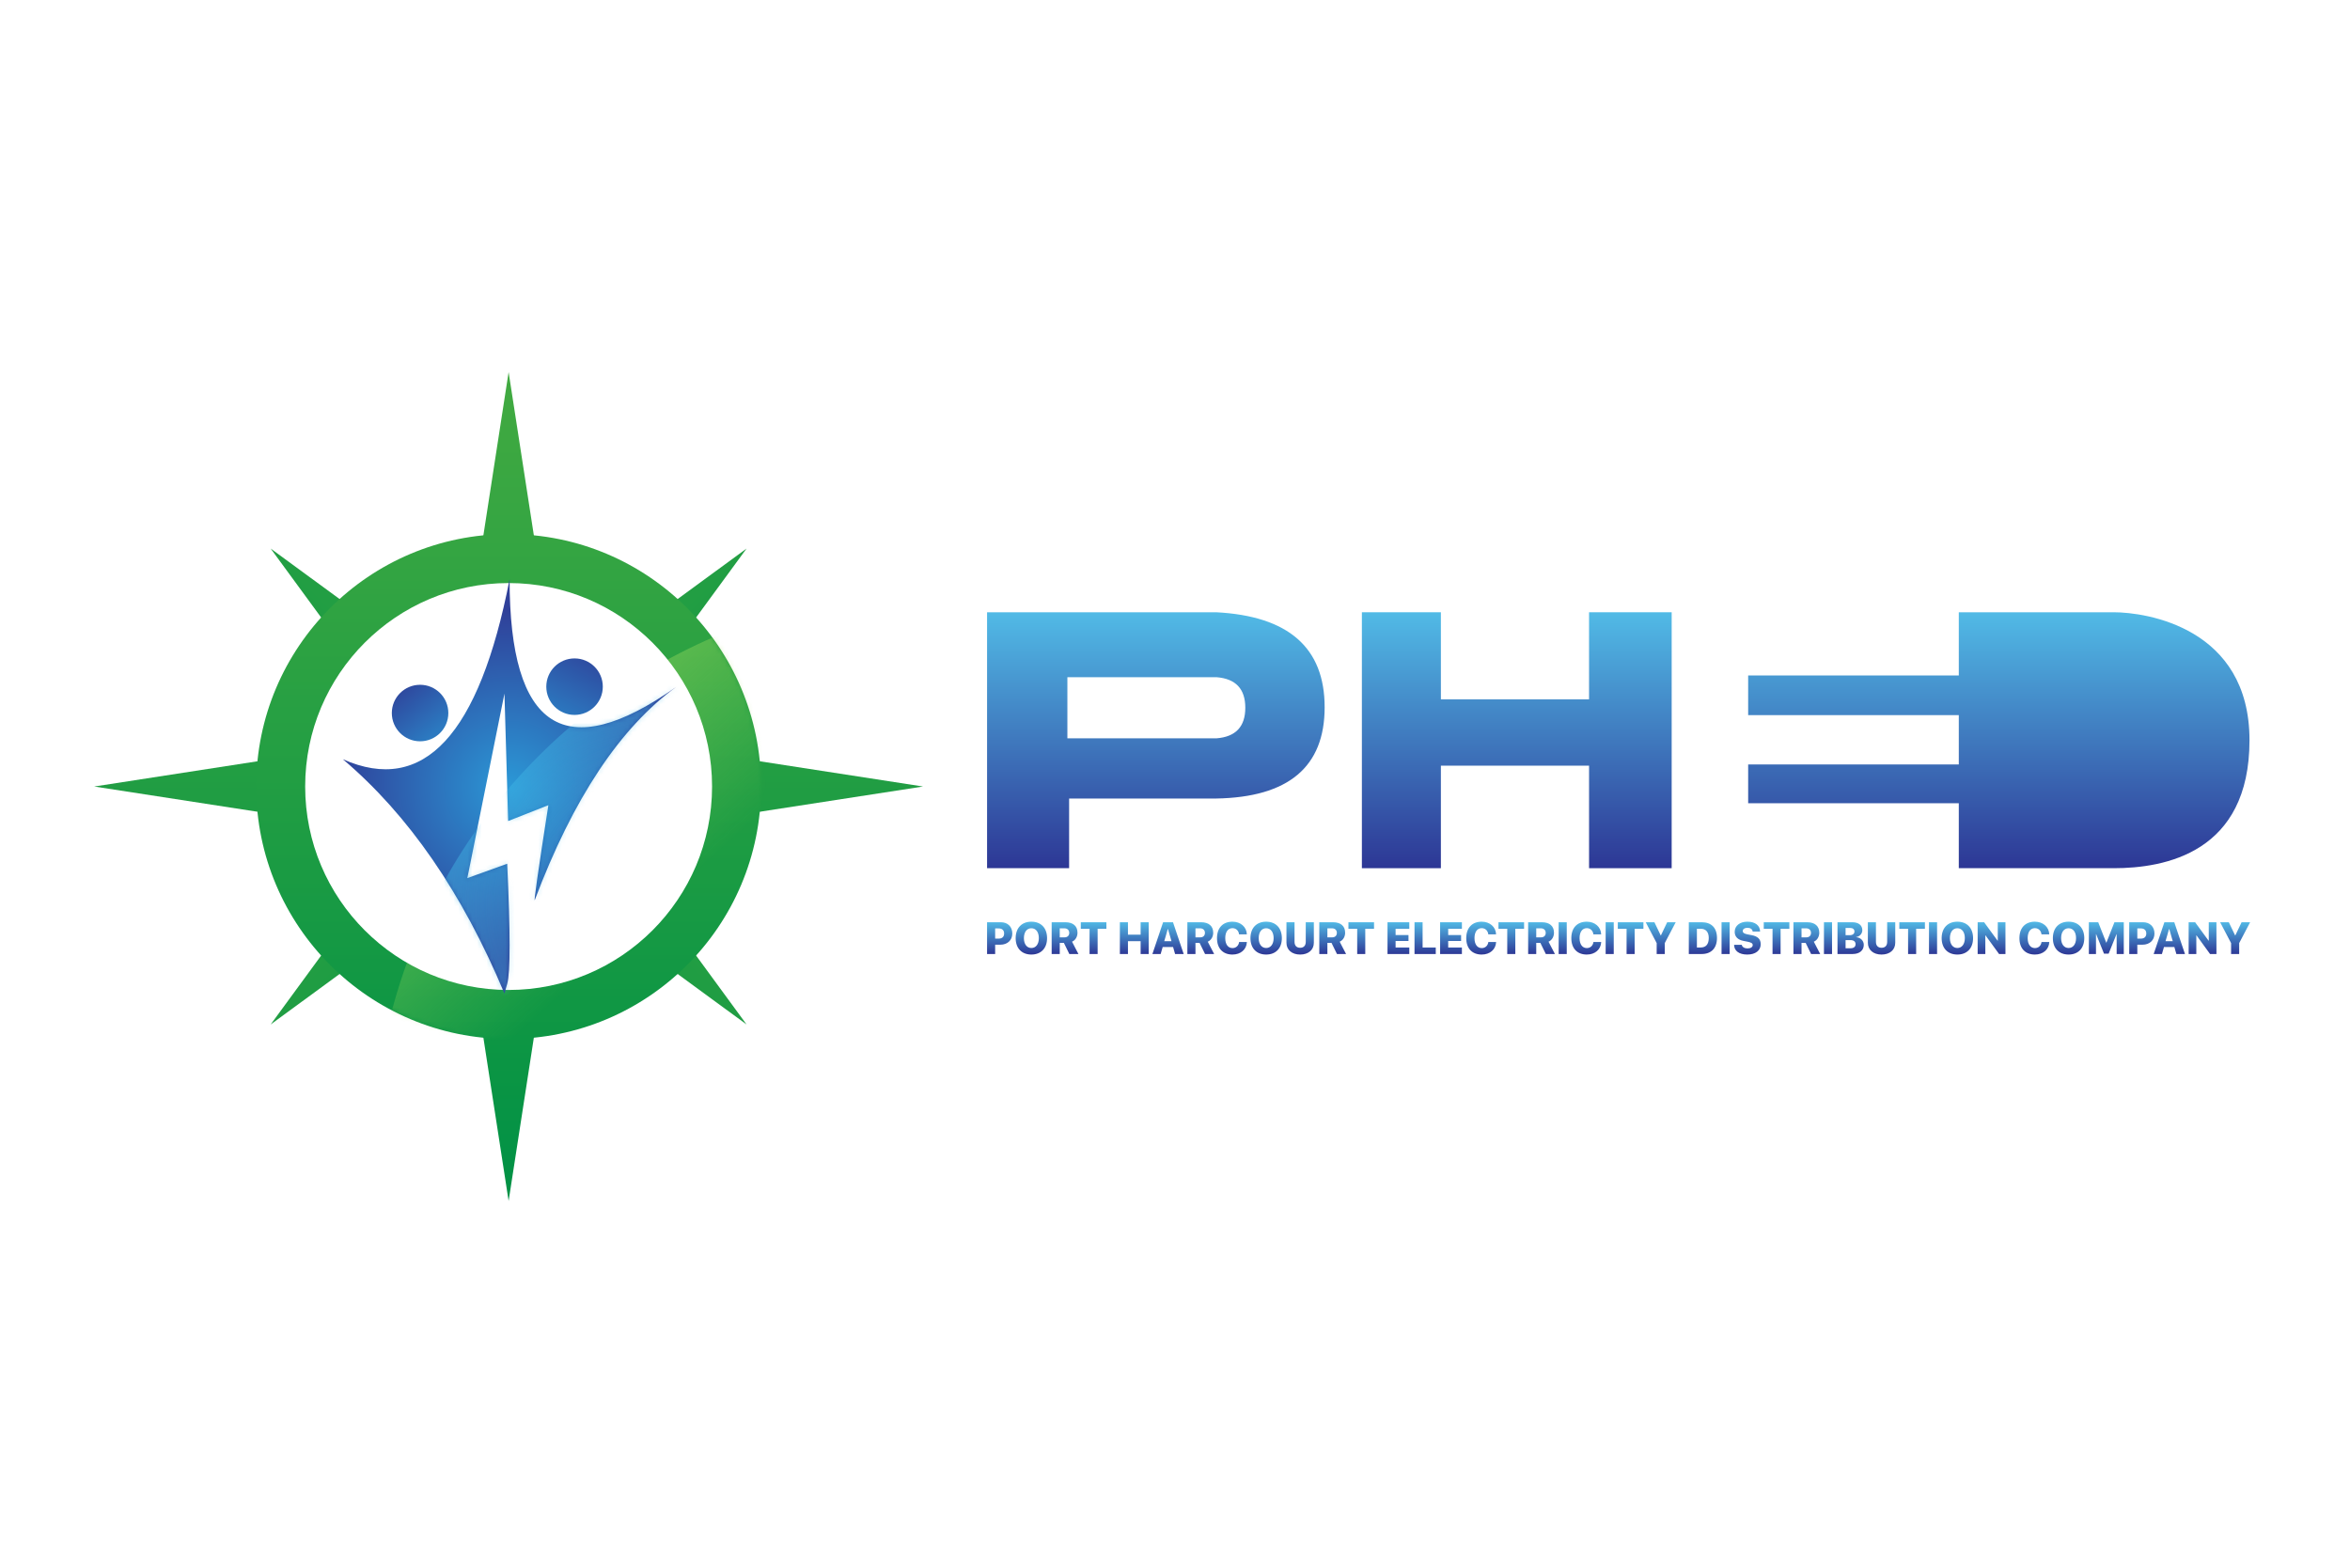 <?xml version="1.0" encoding="UTF-8"?>
<svg width="499px" height="333px" viewBox="0 0 499 333" version="1.1" xmlns="http://www.w3.org/2000/svg" xmlns:xlink="http://www.w3.org/1999/xlink">
    <!-- Generator: Sketch 46.2 (44496) - http://www.bohemiancoding.com/sketch -->
    <title>PHED</title>
    <desc>Created with Sketch.</desc>
    <defs>
        <linearGradient x1="50%" y1="0%" x2="50%" y2="100%" id="linearGradient-1">
            <stop stop-color="#42AA41" offset="0%"></stop>
            <stop stop-color="#009145" offset="100%"></stop>
        </linearGradient>
        <polygon id="path-2" points="0 88 13.6 0 27.2 88 13.6 176"></polygon>
        <linearGradient x1="373.478%" y1="50%" x2="-266.403%" y2="50%" id="linearGradient-4">
            <stop stop-color="#42AA41" offset="0%"></stop>
            <stop stop-color="#009145" offset="100%"></stop>
        </linearGradient>
        <polygon id="path-5" points="74.4 13.6 88 -74.4 101.6 13.6 88 101.6"></polygon>
        <linearGradient x1="331.998%" y1="93.48%" x2="-228.672%" y2="6.855%" id="linearGradient-7">
            <stop stop-color="#42AA41" offset="0%"></stop>
            <stop stop-color="#009145" offset="100%"></stop>
        </linearGradient>
        <polygon id="path-8" points="47.357 58.4 58.4 -13.052 69.443 58.4 58.4 129.852"></polygon>
        <linearGradient x1="-233.228%" y1="93.576%" x2="332.341%" y2="6.456%" id="linearGradient-10">
            <stop stop-color="#42AA41" offset="0%"></stop>
            <stop stop-color="#009145" offset="100%"></stop>
        </linearGradient>
        <polygon id="path-11" points="47.357 58.4 58.4 -13.052 69.443 58.4 58.4 129.852"></polygon>
        <linearGradient x1="50%" y1="-31.824%" x2="50%" y2="132.804%" id="linearGradient-13">
            <stop stop-color="#42AA41" offset="0%"></stop>
            <stop stop-color="#009145" offset="100%"></stop>
        </linearGradient>
        <circle id="path-14" cx="53.6" cy="53.6" r="53.6"></circle>
        <linearGradient x1="25.165%" y1="27.723%" x2="-2.966%" y2="-3.249%" id="linearGradient-16">
            <stop stop-color="#A0DD60" stop-opacity="0" offset="0%"></stop>
            <stop stop-color="#A8E364" offset="100%"></stop>
        </linearGradient>
        <radialGradient cx="50%" cy="50%" fx="50%" fy="50%" r="52.627%" gradientTransform="translate(0.5,0.5),scale(1,0.805),rotate(90),translate(-0.5,-0.5)" id="radialGradient-17">
            <stop stop-color="#2B98D6" offset="0%"></stop>
            <stop stop-color="#2F4099" offset="100%"></stop>
        </radialGradient>
        <path d="M0,38.206 C17.146,45.816 28.948,33.08 35.406,0 C35.406,31.902 47.208,39.513 70.812,22.832 C58.901,31.469 48.886,46.551 40.766,68.078 C40.477,68.846 41.434,62.141 43.639,47.964 L35.102,51.326 L34.315,24.266 L26.434,63.451 L34.898,60.391 C35.58,75.025 35.58,83.526 34.898,85.894 C34.768,86.348 34.573,87.032 34.315,87.948 C25.381,66.598 13.943,50.017 0,38.206 Z" id="path-18"></path>
        <radialGradient cx="25.165%" cy="27.723%" fx="25.165%" fy="27.723%" r="43.253%" id="radialGradient-20">
            <stop stop-color="#46BBE7" stop-opacity="0" offset="0%"></stop>
            <stop stop-color="#3FB9E7" offset="100%"></stop>
        </radialGradient>
        <linearGradient x1="74.684%" y1="0%" x2="24.301%" y2="100%" id="linearGradient-21">
            <stop stop-color="#2E4BA0" offset="0%"></stop>
            <stop stop-color="#2C79C0" offset="100%"></stop>
        </linearGradient>
        <linearGradient x1="18.016%" y1="14.758%" x2="74.684%" y2="84.377%" id="linearGradient-22">
            <stop stop-color="#2E4BA0" offset="0%"></stop>
            <stop stop-color="#2C79C0" offset="100%"></stop>
        </linearGradient>
        <linearGradient x1="50%" y1="0%" x2="50%" y2="100%" id="linearGradient-23">
            <stop stop-color="#51BAE6" offset="0%"></stop>
            <stop stop-color="#2D3795" offset="100%"></stop>
        </linearGradient>
        <linearGradient x1="0%" y1="0%" x2="100%" y2="0%" id="linearGradient-24">
            <stop stop-color="#60BB8D" offset="0%"></stop>
            <stop stop-color="#B2DA86" offset="49.571%"></stop>
            <stop stop-color="#70C198" offset="100%"></stop>
        </linearGradient>
    </defs>
    <g id="Page-1" stroke="none" stroke-width="1" fill="none" fill-rule="evenodd">
        <g id="Artboard-Copy" transform="translate(-13000, 0)">
            <g id="PHED" transform="translate(13000, 0)">
                <rect id="Rectangle-Copy" fill="#FFFFFF" x="0" y="0" width="499" height="333"></rect>
                <g id="Group-24" transform="translate(20, 79)">
                    <g id="Group-16">
                        <g id="Group-15">
                            <g id="Group-21" transform="translate(74.4, 0)">
                                <mask id="mask-3" fill="white">
                                    <use xlink:href="#path-2"></use>
                                </mask>
                                <use id="Rectangle-50" fill="url(#linearGradient-1)" xlink:href="#path-2"></use>
                            </g>
                            <g id="Group-19" transform="translate(0, 74.4)">
                                <mask id="mask-6" fill="white">
                                    <use xlink:href="#path-5"></use>
                                </mask>
                                <use id="Rectangle-50-Copy" fill="url(#linearGradient-4)" transform="translate(88, 13.6) rotate(-90) translate(-88, -13.6) " xlink:href="#path-5"></use>
                            </g>
                            <g id="Group-18" transform="translate(29.6, 29.6)">
                                <mask id="mask-9" fill="white">
                                    <use xlink:href="#path-8"></use>
                                </mask>
                                <use id="Rectangle-50-Copy-2" fill="url(#linearGradient-7)" transform="translate(58.4, 58.4) rotate(-135) translate(-58.4, -58.4) " xlink:href="#path-8"></use>
                            </g>
                            <g id="Group-17" transform="translate(29.6, 29.6)">
                                <mask id="mask-12" fill="white">
                                    <use xlink:href="#path-11"></use>
                                </mask>
                                <use id="Rectangle-50-Copy-3" fill="url(#linearGradient-10)" transform="translate(58.4, 58.4) rotate(-225) translate(-58.4, -58.4) " xlink:href="#path-11"></use>
                            </g>
                            <g id="Group-22" transform="translate(34.4, 34.4)">
                                <mask id="mask-15" fill="white">
                                    <use xlink:href="#path-14"></use>
                                </mask>
                                <use id="Oval-23" fill="url(#linearGradient-13)" xlink:href="#path-14"></use>
                                <circle id="Oval-26" fill="url(#linearGradient-16)" mask="url(#mask-15)" cx="144.8" cy="132" r="120"></circle>
                            </g>
                            <circle id="Path" fill="#FFFFFF" cx="88" cy="88" r="43.2"></circle>
                        </g>
                    </g>
                    <g id="Group-23" transform="translate(52.8, 44)">
                        <mask id="mask-19" fill="white">
                            <use xlink:href="#path-18"></use>
                        </mask>
                        <use id="Rectangle-51" fill="url(#radialGradient-17)" xlink:href="#path-18"></use>
                        <circle id="Oval-26" fill="url(#radialGradient-20)" mask="url(#mask-19)" cx="126.4" cy="122.4" r="120"></circle>
                    </g>
                    <circle id="Oval-25" fill="url(#linearGradient-21)" cx="102" cy="66.8" r="6"></circle>
                    <circle id="Oval-25-Copy" fill="url(#linearGradient-22)" cx="69.2" cy="72.4" r="6"></circle>
                </g>
                <g id="Group-13" transform="translate(209, 130)">
                    <path d="M17.649,13.789 L49.322,13.789 C53.393,14.11 55.429,16.273 55.429,20.278 C55.429,24.282 53.393,26.445 49.322,26.767 L17.649,26.767 L17.649,13.789 Z M0.595,0 L49.229,0 C64.593,0.794 72.275,7.52 72.275,20.178 C72.275,32.836 64.593,39.293 49.229,39.55 L18.016,39.55 L18.016,54.344 L0.595,54.344 L0.595,0 Z" id="Rectangle-48" fill="url(#linearGradient-23)"></path>
                    <polygon id="Rectangle-47" fill="url(#linearGradient-23)" points="80.182 0 96.958 0 96.958 18.49 128.422 18.49 128.422 0 145.964 0 145.964 54.344 128.422 54.344 128.422 32.573 96.958 32.573 96.958 54.344 80.182 54.344"></polygon>
                    <path d="M206.932,13.42 L206.932,1.5363337e-13 C225.449,1.38266939e-13 236.412,1.38266939e-13 239.821,1.5363337e-13 C246.733,1.42108547e-13 268.659,3.256 268.659,27.172 C268.659,51.089 250.682,54.344 239.821,54.344 C231.5,54.344 220.537,54.344 206.932,54.344 L206.932,40.556 L162.206,40.556 L162.206,32.309 L206.932,32.309 L206.932,21.846 L162.206,21.846 L162.206,13.42 L206.932,13.42 Z" id="Rectangle-49" fill="url(#linearGradient-23)"></path>
                    <path d="M0.595,59.211 L269.405,59.211" id="Line-3" stroke="url(#linearGradient-24)" stroke-width="1.625" stroke-linecap="square"></path>
                    <path d="M0.595,65.817 L3.519,65.817 C4.97,65.817 5.952,66.756 5.952,68.205 C5.952,69.644 4.918,70.584 3.416,70.584 L2.312,70.584 L2.312,72.561 L0.595,72.561 L0.595,65.817 Z M2.312,67.13 L2.312,69.294 L3.056,69.294 C3.786,69.294 4.216,68.915 4.216,68.21 C4.216,67.509 3.786,67.13 3.065,67.13 L2.312,67.13 Z M10.003,65.7 C12.048,65.7 13.335,67.041 13.335,69.191 C13.335,71.341 12.048,72.677 10.003,72.677 C7.954,72.677 6.667,71.341 6.667,69.191 C6.667,67.041 7.958,65.7 10.003,65.7 Z M10.003,67.093 C9.044,67.093 8.417,67.906 8.417,69.191 C8.417,70.472 9.039,71.285 10.003,71.285 C10.962,71.285 11.589,70.472 11.589,69.191 C11.589,67.906 10.962,67.093 10.003,67.093 Z M16.028,67.111 L16.028,69.027 L17.034,69.027 C17.666,69.027 18.041,68.658 18.041,68.074 C18.041,67.499 17.643,67.111 17.03,67.111 L16.028,67.111 Z M16.028,70.2 L16.028,72.561 L14.311,72.561 L14.311,65.817 L17.203,65.817 C18.887,65.817 19.795,66.649 19.795,68.041 C19.795,68.869 19.379,69.626 18.639,69.948 L19.992,72.561 L18.064,72.561 L16.903,70.2 L16.028,70.2 Z M24.071,72.561 L24.071,67.2 L25.933,67.2 L25.933,65.817 L20.496,65.817 L20.496,67.2 L22.358,67.2 L22.358,72.561 L24.071,72.561 Z M34.914,72.561 L34.914,65.817 L33.201,65.817 L33.201,68.462 L30.511,68.462 L30.511,65.817 L28.794,65.817 L28.794,72.561 L30.511,72.561 L30.511,69.845 L33.201,69.845 L33.201,72.561 L34.914,72.561 Z M40.518,72.561 L40.093,71.079 L37.884,71.079 L37.453,72.561 L35.703,72.561 L37.973,65.817 L40.074,65.817 L42.343,72.561 L40.518,72.561 Z M38.97,67.247 L38.216,69.845 L39.756,69.845 L39.007,67.247 L38.97,67.247 Z M44.845,67.111 L44.845,69.027 L45.851,69.027 C46.483,69.027 46.857,68.658 46.857,68.074 C46.857,67.499 46.459,67.111 45.846,67.111 L44.845,67.111 Z M44.845,70.2 L44.845,72.561 L43.128,72.561 L43.128,65.817 L46.02,65.817 C47.704,65.817 48.612,66.649 48.612,68.041 C48.612,68.869 48.195,69.626 47.456,69.948 L48.808,72.561 L46.881,72.561 L45.72,70.2 L44.845,70.2 Z M52.7,72.677 C54.441,72.677 55.685,71.621 55.765,70.018 L54.113,70.018 C54.006,70.808 53.458,71.303 52.705,71.303 C51.76,71.303 51.17,70.504 51.17,69.182 C51.17,67.873 51.764,67.074 52.7,67.074 C53.453,67.074 54.02,67.597 54.104,68.392 L55.756,68.392 C55.704,66.798 54.408,65.7 52.7,65.7 C50.688,65.7 49.42,66.985 49.42,69.186 C49.42,71.392 50.679,72.677 52.7,72.677 Z M59.858,65.7 C61.903,65.7 63.189,67.041 63.189,69.191 C63.189,71.341 61.903,72.677 59.858,72.677 C57.808,72.677 56.522,71.341 56.522,69.191 C56.522,67.041 57.813,65.7 59.858,65.7 Z M59.858,67.093 C58.899,67.093 58.272,67.906 58.272,69.191 C58.272,70.472 58.894,71.285 59.858,71.285 C60.817,71.285 61.444,70.472 61.444,69.191 C61.444,67.906 60.817,67.093 59.858,67.093 Z M65.883,65.817 L64.166,65.817 L64.166,70.168 C64.166,71.682 65.317,72.677 67.076,72.677 C68.831,72.677 69.982,71.682 69.982,70.168 L69.982,65.817 L68.265,65.817 L68.265,69.986 C68.265,70.771 67.839,71.238 67.076,71.238 C66.309,71.238 65.883,70.771 65.883,69.986 L65.883,65.817 Z M72.858,67.111 L72.858,69.027 L73.864,69.027 C74.496,69.027 74.87,68.658 74.87,68.074 C74.87,67.499 74.473,67.111 73.86,67.111 L72.858,67.111 Z M72.858,70.2 L72.858,72.561 L71.141,72.561 L71.141,65.817 L74.033,65.817 C75.717,65.817 76.625,66.649 76.625,68.041 C76.625,68.869 76.209,69.626 75.469,69.948 L76.822,72.561 L74.894,72.561 L73.733,70.2 L72.858,70.2 Z M80.901,72.561 L80.901,67.2 L82.763,67.2 L82.763,65.817 L77.326,65.817 L77.326,67.2 L79.188,67.2 L79.188,72.561 L80.901,72.561 Z M90.251,71.177 L87.341,71.177 L87.341,69.803 L90.078,69.803 L90.078,68.541 L87.341,68.541 L87.341,67.2 L90.251,67.2 L90.251,65.817 L85.624,65.817 L85.624,72.561 L90.251,72.561 L90.251,71.177 Z M95.87,71.177 L93.076,71.177 L93.076,65.817 L91.359,65.817 L91.359,72.561 L95.87,72.561 L95.87,71.177 Z M101.422,71.177 L98.512,71.177 L98.512,69.803 L101.249,69.803 L101.249,68.541 L98.512,68.541 L98.512,67.2 L101.422,67.2 L101.422,65.817 L96.795,65.817 L96.795,72.561 L101.422,72.561 L101.422,71.177 Z M105.623,72.677 C107.364,72.677 108.608,71.621 108.688,70.018 L107.036,70.018 C106.928,70.808 106.381,71.303 105.628,71.303 C104.682,71.303 104.093,70.504 104.093,69.182 C104.093,67.873 104.687,67.074 105.623,67.074 C106.376,67.074 106.942,67.597 107.027,68.392 L108.678,68.392 C108.627,66.798 107.331,65.7 105.623,65.7 C103.611,65.7 102.343,66.985 102.343,69.186 C102.343,71.392 103.602,72.677 105.623,72.677 Z M112.762,72.561 L112.762,67.2 L114.624,67.2 L114.624,65.817 L109.187,65.817 L109.187,67.2 L111.049,67.2 L111.049,72.561 L112.762,72.561 Z M117.206,67.111 L117.206,69.027 L118.212,69.027 C118.843,69.027 119.218,68.658 119.218,68.074 C119.218,67.499 118.82,67.111 118.207,67.111 L117.206,67.111 Z M117.206,70.2 L117.206,72.561 L115.489,72.561 L115.489,65.817 L118.38,65.817 C120.065,65.817 120.973,66.649 120.973,68.041 C120.973,68.869 120.556,69.626 119.817,69.948 L121.169,72.561 L119.241,72.561 L118.081,70.2 L117.206,70.2 Z M123.685,72.561 L123.685,65.817 L121.968,65.817 L121.968,72.561 L123.685,72.561 Z M127.937,72.677 C129.678,72.677 130.922,71.621 131.002,70.018 L129.35,70.018 C129.242,70.808 128.695,71.303 127.942,71.303 C126.996,71.303 126.407,70.504 126.407,69.182 C126.407,67.873 127.001,67.074 127.937,67.074 C128.69,67.074 129.257,67.597 129.341,68.392 L130.993,68.392 C130.941,66.798 129.645,65.7 127.937,65.7 C125.925,65.7 124.657,66.985 124.657,69.186 C124.657,71.392 125.916,72.677 127.937,72.677 Z M133.663,72.561 L133.663,65.817 L131.946,65.817 L131.946,72.561 L133.663,72.561 Z M138.102,72.561 L138.102,67.2 L139.964,67.2 L139.964,65.817 L134.527,65.817 L134.527,67.2 L136.389,67.2 L136.389,72.561 L138.102,72.561 Z M144.497,72.561 L144.497,70.243 L146.823,65.817 L145.012,65.817 L143.674,68.621 L143.641,68.621 L142.298,65.817 L140.454,65.817 L142.78,70.243 L142.78,72.561 L144.497,72.561 Z M149.604,65.817 L152.346,65.817 C154.386,65.817 155.584,66.999 155.584,69.149 C155.584,71.303 154.381,72.561 152.346,72.561 L149.604,72.561 L149.604,65.817 Z M151.321,67.2 L151.321,71.177 L152.121,71.177 C153.24,71.177 153.839,70.5 153.839,69.154 C153.839,67.887 153.207,67.2 152.121,67.2 L151.321,67.2 Z M158.273,72.561 L158.273,65.817 L156.556,65.817 L156.556,72.561 L158.273,72.561 Z M159.217,70.607 C159.235,71.916 160.298,72.677 162.02,72.677 C163.76,72.677 164.869,71.822 164.869,70.481 C164.869,69.415 164.27,68.812 162.937,68.555 L162.062,68.392 C161.355,68.247 161.056,68.046 161.056,67.682 C161.056,67.27 161.453,66.999 162.052,66.999 C162.67,66.999 163.124,67.294 163.157,67.784 L164.738,67.784 C164.719,66.518 163.723,65.7 162.034,65.7 C160.471,65.7 159.348,66.541 159.348,67.85 C159.348,68.873 159.989,69.546 161.234,69.785 L162.118,69.957 C162.885,70.116 163.171,70.299 163.171,70.672 C163.171,71.079 162.736,71.378 162.066,71.378 C161.43,71.378 160.911,71.07 160.85,70.607 L159.217,70.607 Z M169.093,72.561 L169.093,67.2 L170.955,67.2 L170.955,65.817 L165.518,65.817 L165.518,67.2 L167.381,67.2 L167.381,72.561 L169.093,72.561 Z M173.537,67.111 L173.537,69.027 L174.543,69.027 C175.175,69.027 175.549,68.658 175.549,68.074 C175.549,67.499 175.151,67.111 174.538,67.111 L173.537,67.111 Z M173.537,70.2 L173.537,72.561 L171.82,72.561 L171.82,65.817 L174.711,65.817 C176.396,65.817 177.304,66.649 177.304,68.041 C177.304,68.869 176.887,69.626 176.148,69.948 L177.5,72.561 L175.572,72.561 L174.412,70.2 L173.537,70.2 Z M180.016,72.561 L180.016,65.817 L178.299,65.817 L178.299,72.561 L180.016,72.561 Z M184.399,72.561 L181.175,72.561 L181.175,65.817 L184.315,65.817 C185.644,65.817 186.444,66.457 186.444,67.499 C186.444,68.256 185.873,68.859 185.124,68.962 L185.124,68.999 C186.037,69.041 186.757,69.719 186.757,70.616 C186.757,71.799 185.845,72.561 184.399,72.561 Z M182.892,67.032 L182.892,68.565 L183.777,68.565 C184.399,68.565 184.773,68.27 184.773,67.784 C184.773,67.312 184.437,67.032 183.861,67.032 L182.892,67.032 Z M182.892,71.345 L183.913,71.345 C184.619,71.345 185.012,71.037 185.012,70.467 C185.012,69.915 184.61,69.607 183.903,69.607 L182.892,69.607 L182.892,71.345 Z M189.339,65.817 L187.622,65.817 L187.622,70.168 C187.622,71.682 188.773,72.677 190.532,72.677 C192.287,72.677 193.438,71.682 193.438,70.168 L193.438,65.817 L191.721,65.817 L191.721,69.986 C191.721,70.771 191.295,71.238 190.532,71.238 C189.765,71.238 189.339,70.771 189.339,69.986 L189.339,65.817 Z M197.877,72.561 L197.877,67.2 L199.739,67.2 L199.739,65.817 L194.302,65.817 L194.302,67.2 L196.164,67.2 L196.164,72.561 L197.877,72.561 Z M202.321,72.561 L202.321,65.817 L200.604,65.817 L200.604,72.561 L202.321,72.561 Z M206.629,65.7 C208.674,65.7 209.961,67.041 209.961,69.191 C209.961,71.341 208.674,72.677 206.629,72.677 C204.579,72.677 203.293,71.341 203.293,69.191 C203.293,67.041 204.584,65.7 206.629,65.7 Z M206.629,67.093 C205.67,67.093 205.043,67.906 205.043,69.191 C205.043,70.472 205.665,71.285 206.629,71.285 C207.588,71.285 208.215,70.472 208.215,69.191 C208.215,67.906 207.588,67.093 206.629,67.093 Z M212.565,72.561 L212.565,68.602 L212.603,68.602 L215.481,72.561 L216.838,72.561 L216.838,65.817 L215.209,65.817 L215.209,69.738 L215.172,69.738 L212.308,65.817 L210.937,65.817 L210.937,72.561 L212.565,72.561 Z M223.086,72.677 C224.827,72.677 226.071,71.621 226.151,70.018 L224.499,70.018 C224.392,70.808 223.844,71.303 223.091,71.303 C222.146,71.303 221.556,70.504 221.556,69.182 C221.556,67.873 222.15,67.074 223.086,67.074 C223.839,67.074 224.406,67.597 224.49,68.392 L226.142,68.392 C226.09,66.798 224.794,65.7 223.086,65.7 C221.074,65.7 219.806,66.985 219.806,69.186 C219.806,71.392 221.065,72.677 223.086,72.677 Z M230.244,65.7 C232.289,65.7 233.575,67.041 233.575,69.191 C233.575,71.341 232.289,72.677 230.244,72.677 C228.194,72.677 226.908,71.341 226.908,69.191 C226.908,67.041 228.199,65.7 230.244,65.7 Z M230.244,67.093 C229.285,67.093 228.658,67.906 228.658,69.191 C228.658,70.472 229.28,71.285 230.244,71.285 C231.203,71.285 231.83,70.472 231.83,69.191 C231.83,67.906 231.203,67.093 230.244,67.093 Z M241.964,72.561 L241.964,65.817 L239.98,65.817 L238.277,70.149 L238.239,70.149 L236.536,65.817 L234.552,65.817 L234.552,72.561 L236.063,72.561 L236.063,68.35 L236.101,68.35 L237.767,72.49 L238.749,72.49 L240.42,68.35 L240.452,68.35 L240.452,72.561 L241.964,72.561 Z M243.123,65.817 L246.047,65.817 C247.498,65.817 248.48,66.756 248.48,68.205 C248.48,69.644 247.446,70.584 245.944,70.584 L244.84,70.584 L244.84,72.561 L243.123,72.561 L243.123,65.817 Z M244.84,67.13 L244.84,69.294 L245.584,69.294 C246.314,69.294 246.744,68.915 246.744,68.21 C246.744,67.509 246.314,67.13 245.593,67.13 L244.84,67.13 Z M253.13,72.561 L252.704,71.079 L250.496,71.079 L250.065,72.561 L248.315,72.561 L250.585,65.817 L252.686,65.817 L254.955,72.561 L253.13,72.561 Z M251.581,67.247 L250.828,69.845 L252.367,69.845 L251.619,67.247 L251.581,67.247 Z M257.368,72.561 L257.368,68.602 L257.406,68.602 L260.283,72.561 L261.64,72.561 L261.64,65.817 L260.012,65.817 L260.012,69.738 L259.974,69.738 L257.111,65.817 L255.74,65.817 L255.74,72.561 L257.368,72.561 Z M266.468,72.561 L266.468,70.243 L268.793,65.817 L266.982,65.817 L265.644,68.621 L265.611,68.621 L264.268,65.817 L262.425,65.817 L264.75,70.243 L264.75,72.561 L266.468,72.561 Z" id="PORT-HARCOURT-ELECTR" fill="url(#linearGradient-23)"></path>
                </g>
            </g>
        </g>
    </g>
</svg>